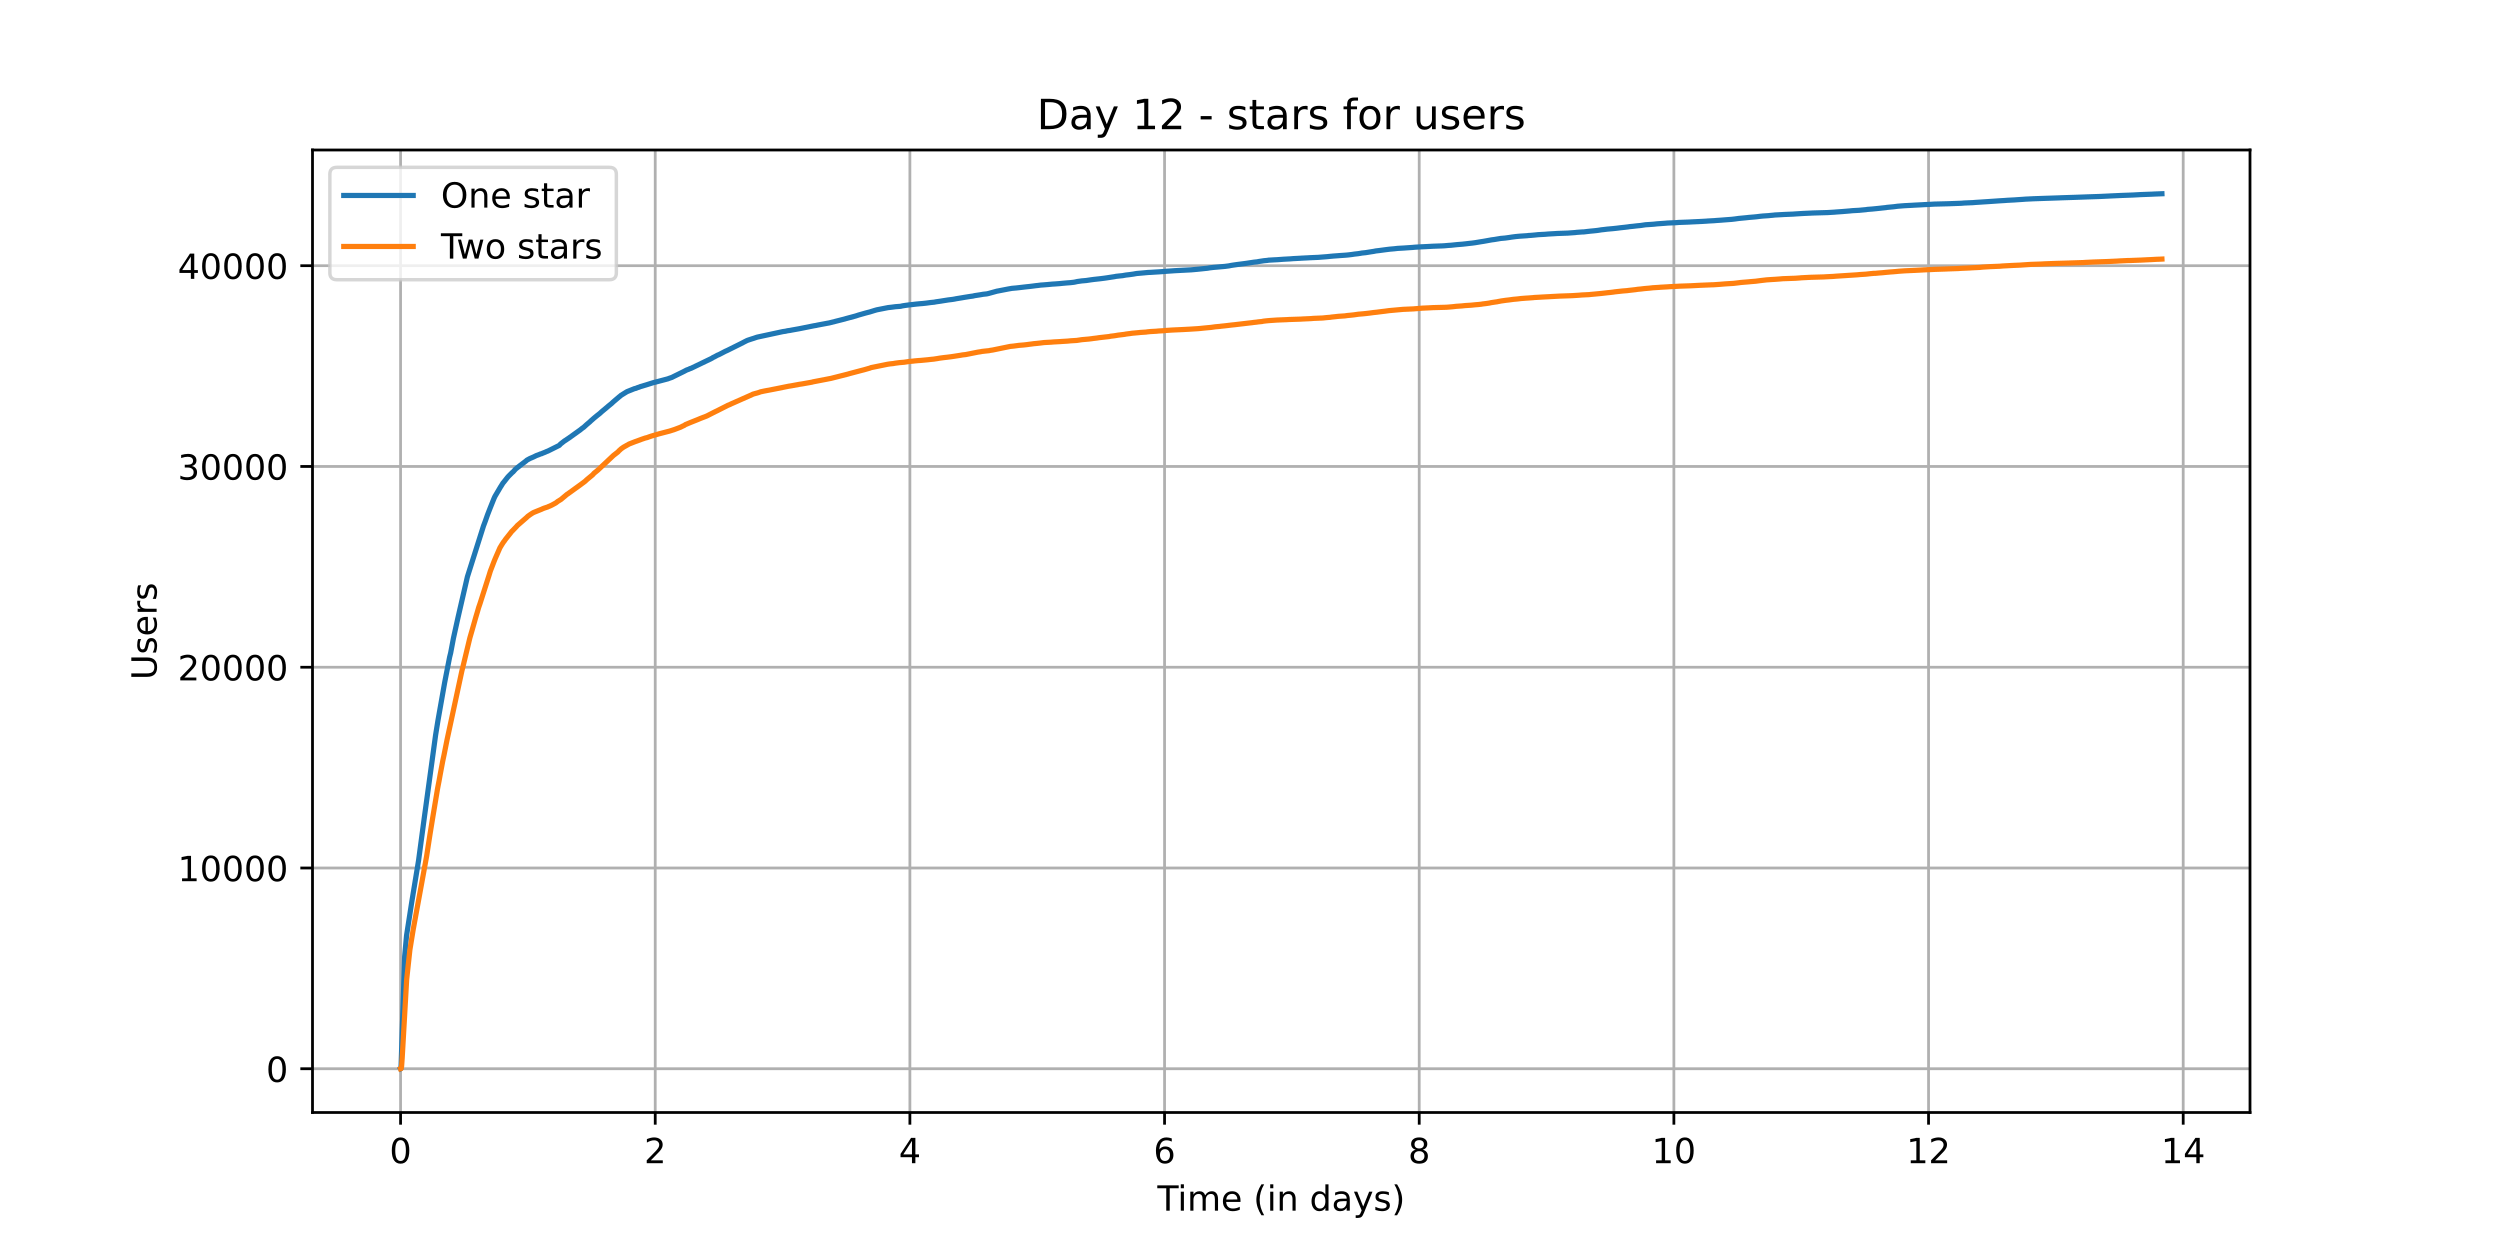 <?xml version="1.0" encoding="utf-8" standalone="no"?>
<!DOCTYPE svg PUBLIC "-//W3C//DTD SVG 1.1//EN"
  "http://www.w3.org/Graphics/SVG/1.1/DTD/svg11.dtd">
<!-- Created with matplotlib (https://matplotlib.org/) -->
<svg height="360pt" version="1.1" viewBox="0 0 720 360" width="720pt" xmlns="http://www.w3.org/2000/svg" xmlns:xlink="http://www.w3.org/1999/xlink">
 <defs>
  <style type="text/css">*{stroke-linecap:butt;stroke-linejoin:round;}</style>
 </defs>
 <g id="figure_1">
  <g id="patch_1">
   <path d="M 0 360 
L 720 360 
L 720 0 
L 0 0 
z
" style="fill:#ffffff;"/>
  </g>
  <g id="axes_1">
   <g id="patch_2">
    <path d="M 90 320.4 
L 648 320.4 
L 648 43.2 
L 90 43.2 
z
" style="fill:#ffffff;"/>
   </g>
   <g id="matplotlib.axis_1">
    <g id="xtick_1">
     <g id="line2d_1">
      <path clip-path="url(#p67989a9294)" d="M 115.364 320.4 
L 115.364 43.2 
" style="fill:none;stroke:#b0b0b0;stroke-linecap:square;stroke-width:0.8;"/>
     </g>
     <g id="line2d_2">
      <defs>
       <path d="M 0 0 
L 0 3.5 
" id="mf1a4b98f6b" style="stroke:#000000;stroke-width:0.8;"/>
      </defs>
      <g>
       <use style="stroke:#000000;stroke-width:0.8;" x="115.364" xlink:href="#mf1a4b98f6b" y="320.4"/>
      </g>
     </g>
     <g id="text_1">
      <!-- 0 -->
      <g transform="translate(112.182 334.998)scale(0.1 -0.1)">
       <defs>
        <path d="M 31.781 66.406 
Q 24.172 66.406 20.328 58.906 
Q 16.5 51.422 16.5 36.375 
Q 16.5 21.391 20.328 13.891 
Q 24.172 6.391 31.781 6.391 
Q 39.453 6.391 43.281 13.891 
Q 47.125 21.391 47.125 36.375 
Q 47.125 51.422 43.281 58.906 
Q 39.453 66.406 31.781 66.406 
z
M 31.781 74.219 
Q 44.047 74.219 50.516 64.516 
Q 56.984 54.828 56.984 36.375 
Q 56.984 17.969 50.516 8.266 
Q 44.047 -1.422 31.781 -1.422 
Q 19.531 -1.422 13.062 8.266 
Q 6.594 17.969 6.594 36.375 
Q 6.594 54.828 13.062 64.516 
Q 19.531 74.219 31.781 74.219 
z
" id="DejaVuSans-48"/>
       </defs>
       <use xlink:href="#DejaVuSans-48"/>
      </g>
     </g>
    </g>
    <g id="xtick_2">
     <g id="line2d_3">
      <path clip-path="url(#p67989a9294)" d="M 188.706 320.4 
L 188.706 43.2 
" style="fill:none;stroke:#b0b0b0;stroke-linecap:square;stroke-width:0.8;"/>
     </g>
     <g id="line2d_4">
      <g>
       <use style="stroke:#000000;stroke-width:0.8;" x="188.706" xlink:href="#mf1a4b98f6b" y="320.4"/>
      </g>
     </g>
     <g id="text_2">
      <!-- 2 -->
      <g transform="translate(185.525 334.998)scale(0.1 -0.1)">
       <defs>
        <path d="M 19.188 8.297 
L 53.609 8.297 
L 53.609 0 
L 7.328 0 
L 7.328 8.297 
Q 12.938 14.109 22.625 23.891 
Q 32.328 33.688 34.812 36.531 
Q 39.547 41.844 41.422 45.531 
Q 43.312 49.219 43.312 52.781 
Q 43.312 58.594 39.234 62.25 
Q 35.156 65.922 28.609 65.922 
Q 23.969 65.922 18.812 64.312 
Q 13.672 62.703 7.812 59.422 
L 7.812 69.391 
Q 13.766 71.781 18.938 73 
Q 24.125 74.219 28.422 74.219 
Q 39.75 74.219 46.484 68.547 
Q 53.219 62.891 53.219 53.422 
Q 53.219 48.922 51.531 44.891 
Q 49.859 40.875 45.406 35.406 
Q 44.188 33.984 37.641 27.219 
Q 31.109 20.453 19.188 8.297 
z
" id="DejaVuSans-50"/>
       </defs>
       <use xlink:href="#DejaVuSans-50"/>
      </g>
     </g>
    </g>
    <g id="xtick_3">
     <g id="line2d_5">
      <path clip-path="url(#p67989a9294)" d="M 262.049 320.4 
L 262.049 43.2 
" style="fill:none;stroke:#b0b0b0;stroke-linecap:square;stroke-width:0.8;"/>
     </g>
     <g id="line2d_6">
      <g>
       <use style="stroke:#000000;stroke-width:0.8;" x="262.049" xlink:href="#mf1a4b98f6b" y="320.4"/>
      </g>
     </g>
     <g id="text_3">
      <!-- 4 -->
      <g transform="translate(258.868 334.998)scale(0.1 -0.1)">
       <defs>
        <path d="M 37.797 64.312 
L 12.891 25.391 
L 37.797 25.391 
z
M 35.203 72.906 
L 47.609 72.906 
L 47.609 25.391 
L 58.016 25.391 
L 58.016 17.188 
L 47.609 17.188 
L 47.609 0 
L 37.797 0 
L 37.797 17.188 
L 4.891 17.188 
L 4.891 26.703 
z
" id="DejaVuSans-52"/>
       </defs>
       <use xlink:href="#DejaVuSans-52"/>
      </g>
     </g>
    </g>
    <g id="xtick_4">
     <g id="line2d_7">
      <path clip-path="url(#p67989a9294)" d="M 335.392 320.4 
L 335.392 43.2 
" style="fill:none;stroke:#b0b0b0;stroke-linecap:square;stroke-width:0.8;"/>
     </g>
     <g id="line2d_8">
      <g>
       <use style="stroke:#000000;stroke-width:0.8;" x="335.392" xlink:href="#mf1a4b98f6b" y="320.4"/>
      </g>
     </g>
     <g id="text_4">
      <!-- 6 -->
      <g transform="translate(332.211 334.998)scale(0.1 -0.1)">
       <defs>
        <path d="M 33.016 40.375 
Q 26.375 40.375 22.484 35.828 
Q 18.609 31.297 18.609 23.391 
Q 18.609 15.531 22.484 10.953 
Q 26.375 6.391 33.016 6.391 
Q 39.656 6.391 43.531 10.953 
Q 47.406 15.531 47.406 23.391 
Q 47.406 31.297 43.531 35.828 
Q 39.656 40.375 33.016 40.375 
z
M 52.594 71.297 
L 52.594 62.312 
Q 48.875 64.062 45.094 64.984 
Q 41.312 65.922 37.594 65.922 
Q 27.828 65.922 22.672 59.328 
Q 17.531 52.734 16.797 39.406 
Q 19.672 43.656 24.016 45.922 
Q 28.375 48.188 33.594 48.188 
Q 44.578 48.188 50.953 41.516 
Q 57.328 34.859 57.328 23.391 
Q 57.328 12.156 50.688 5.359 
Q 44.047 -1.422 33.016 -1.422 
Q 20.359 -1.422 13.672 8.266 
Q 6.984 17.969 6.984 36.375 
Q 6.984 53.656 15.188 63.938 
Q 23.391 74.219 37.203 74.219 
Q 40.922 74.219 44.703 73.484 
Q 48.484 72.75 52.594 71.297 
z
" id="DejaVuSans-54"/>
       </defs>
       <use xlink:href="#DejaVuSans-54"/>
      </g>
     </g>
    </g>
    <g id="xtick_5">
     <g id="line2d_9">
      <path clip-path="url(#p67989a9294)" d="M 408.735 320.4 
L 408.735 43.2 
" style="fill:none;stroke:#b0b0b0;stroke-linecap:square;stroke-width:0.8;"/>
     </g>
     <g id="line2d_10">
      <g>
       <use style="stroke:#000000;stroke-width:0.8;" x="408.735" xlink:href="#mf1a4b98f6b" y="320.4"/>
      </g>
     </g>
     <g id="text_5">
      <!-- 8 -->
      <g transform="translate(405.553 334.998)scale(0.1 -0.1)">
       <defs>
        <path d="M 31.781 34.625 
Q 24.75 34.625 20.719 30.859 
Q 16.703 27.094 16.703 20.516 
Q 16.703 13.922 20.719 10.156 
Q 24.75 6.391 31.781 6.391 
Q 38.812 6.391 42.859 10.172 
Q 46.922 13.969 46.922 20.516 
Q 46.922 27.094 42.891 30.859 
Q 38.875 34.625 31.781 34.625 
z
M 21.922 38.812 
Q 15.578 40.375 12.031 44.719 
Q 8.5 49.078 8.5 55.328 
Q 8.5 64.062 14.719 69.141 
Q 20.953 74.219 31.781 74.219 
Q 42.672 74.219 48.875 69.141 
Q 55.078 64.062 55.078 55.328 
Q 55.078 49.078 51.531 44.719 
Q 48 40.375 41.703 38.812 
Q 48.828 37.156 52.797 32.312 
Q 56.781 27.484 56.781 20.516 
Q 56.781 9.906 50.312 4.234 
Q 43.844 -1.422 31.781 -1.422 
Q 19.734 -1.422 13.25 4.234 
Q 6.781 9.906 6.781 20.516 
Q 6.781 27.484 10.781 32.312 
Q 14.797 37.156 21.922 38.812 
z
M 18.312 54.391 
Q 18.312 48.734 21.844 45.562 
Q 25.391 42.391 31.781 42.391 
Q 38.141 42.391 41.719 45.562 
Q 45.312 48.734 45.312 54.391 
Q 45.312 60.062 41.719 63.234 
Q 38.141 66.406 31.781 66.406 
Q 25.391 66.406 21.844 63.234 
Q 18.312 60.062 18.312 54.391 
z
" id="DejaVuSans-56"/>
       </defs>
       <use xlink:href="#DejaVuSans-56"/>
      </g>
     </g>
    </g>
    <g id="xtick_6">
     <g id="line2d_11">
      <path clip-path="url(#p67989a9294)" d="M 482.077 320.4 
L 482.077 43.2 
" style="fill:none;stroke:#b0b0b0;stroke-linecap:square;stroke-width:0.8;"/>
     </g>
     <g id="line2d_12">
      <g>
       <use style="stroke:#000000;stroke-width:0.8;" x="482.077" xlink:href="#mf1a4b98f6b" y="320.4"/>
      </g>
     </g>
     <g id="text_6">
      <!-- 10 -->
      <g transform="translate(475.715 334.998)scale(0.1 -0.1)">
       <defs>
        <path d="M 12.406 8.297 
L 28.516 8.297 
L 28.516 63.922 
L 10.984 60.406 
L 10.984 69.391 
L 28.422 72.906 
L 38.281 72.906 
L 38.281 8.297 
L 54.391 8.297 
L 54.391 0 
L 12.406 0 
z
" id="DejaVuSans-49"/>
       </defs>
       <use xlink:href="#DejaVuSans-49"/>
       <use x="63.623" xlink:href="#DejaVuSans-48"/>
      </g>
     </g>
    </g>
    <g id="xtick_7">
     <g id="line2d_13">
      <path clip-path="url(#p67989a9294)" d="M 555.42 320.4 
L 555.42 43.2 
" style="fill:none;stroke:#b0b0b0;stroke-linecap:square;stroke-width:0.8;"/>
     </g>
     <g id="line2d_14">
      <g>
       <use style="stroke:#000000;stroke-width:0.8;" x="555.42" xlink:href="#mf1a4b98f6b" y="320.4"/>
      </g>
     </g>
     <g id="text_7">
      <!-- 12 -->
      <g transform="translate(549.057 334.998)scale(0.1 -0.1)">
       <use xlink:href="#DejaVuSans-49"/>
       <use x="63.623" xlink:href="#DejaVuSans-50"/>
      </g>
     </g>
    </g>
    <g id="xtick_8">
     <g id="line2d_15">
      <path clip-path="url(#p67989a9294)" d="M 628.763 320.4 
L 628.763 43.2 
" style="fill:none;stroke:#b0b0b0;stroke-linecap:square;stroke-width:0.8;"/>
     </g>
     <g id="line2d_16">
      <g>
       <use style="stroke:#000000;stroke-width:0.8;" x="628.763" xlink:href="#mf1a4b98f6b" y="320.4"/>
      </g>
     </g>
     <g id="text_8">
      <!-- 14 -->
      <g transform="translate(622.4 334.998)scale(0.1 -0.1)">
       <use xlink:href="#DejaVuSans-49"/>
       <use x="63.623" xlink:href="#DejaVuSans-52"/>
      </g>
     </g>
    </g>
    <g id="text_9">
     <!-- Time (in days) -->
     <g transform="translate(333.327 348.677)scale(0.1 -0.1)">
      <defs>
       <path d="M -0.297 72.906 
L 61.375 72.906 
L 61.375 64.594 
L 35.5 64.594 
L 35.5 0 
L 25.594 0 
L 25.594 64.594 
L -0.297 64.594 
z
" id="DejaVuSans-84"/>
       <path d="M 9.422 54.688 
L 18.406 54.688 
L 18.406 0 
L 9.422 0 
z
M 9.422 75.984 
L 18.406 75.984 
L 18.406 64.594 
L 9.422 64.594 
z
" id="DejaVuSans-105"/>
       <path d="M 52 44.188 
Q 55.375 50.25 60.062 53.125 
Q 64.75 56 71.094 56 
Q 79.641 56 84.281 50.016 
Q 88.922 44.047 88.922 33.016 
L 88.922 0 
L 79.891 0 
L 79.891 32.719 
Q 79.891 40.578 77.094 44.375 
Q 74.312 48.188 68.609 48.188 
Q 61.625 48.188 57.562 43.547 
Q 53.516 38.922 53.516 30.906 
L 53.516 0 
L 44.484 0 
L 44.484 32.719 
Q 44.484 40.625 41.703 44.406 
Q 38.922 48.188 33.109 48.188 
Q 26.219 48.188 22.156 43.531 
Q 18.109 38.875 18.109 30.906 
L 18.109 0 
L 9.078 0 
L 9.078 54.688 
L 18.109 54.688 
L 18.109 46.188 
Q 21.188 51.219 25.484 53.609 
Q 29.781 56 35.688 56 
Q 41.656 56 45.828 52.969 
Q 50 49.953 52 44.188 
z
" id="DejaVuSans-109"/>
       <path d="M 56.203 29.594 
L 56.203 25.203 
L 14.891 25.203 
Q 15.484 15.922 20.484 11.062 
Q 25.484 6.203 34.422 6.203 
Q 39.594 6.203 44.453 7.469 
Q 49.312 8.734 54.109 11.281 
L 54.109 2.781 
Q 49.266 0.734 44.188 -0.344 
Q 39.109 -1.422 33.891 -1.422 
Q 20.797 -1.422 13.156 6.188 
Q 5.516 13.812 5.516 26.812 
Q 5.516 40.234 12.766 48.109 
Q 20.016 56 32.328 56 
Q 43.359 56 49.781 48.891 
Q 56.203 41.797 56.203 29.594 
z
M 47.219 32.234 
Q 47.125 39.594 43.094 43.984 
Q 39.062 48.391 32.422 48.391 
Q 24.906 48.391 20.391 44.141 
Q 15.875 39.891 15.188 32.172 
z
" id="DejaVuSans-101"/>
       <path id="DejaVuSans-32"/>
       <path d="M 31 75.875 
Q 24.469 64.656 21.281 53.656 
Q 18.109 42.672 18.109 31.391 
Q 18.109 20.125 21.312 9.062 
Q 24.516 -2 31 -13.188 
L 23.188 -13.188 
Q 15.875 -1.703 12.234 9.375 
Q 8.594 20.453 8.594 31.391 
Q 8.594 42.281 12.203 53.312 
Q 15.828 64.359 23.188 75.875 
z
" id="DejaVuSans-40"/>
       <path d="M 54.891 33.016 
L 54.891 0 
L 45.906 0 
L 45.906 32.719 
Q 45.906 40.484 42.875 44.328 
Q 39.844 48.188 33.797 48.188 
Q 26.516 48.188 22.312 43.547 
Q 18.109 38.922 18.109 30.906 
L 18.109 0 
L 9.078 0 
L 9.078 54.688 
L 18.109 54.688 
L 18.109 46.188 
Q 21.344 51.125 25.703 53.562 
Q 30.078 56 35.797 56 
Q 45.219 56 50.047 50.172 
Q 54.891 44.344 54.891 33.016 
z
" id="DejaVuSans-110"/>
       <path d="M 45.406 46.391 
L 45.406 75.984 
L 54.391 75.984 
L 54.391 0 
L 45.406 0 
L 45.406 8.203 
Q 42.578 3.328 38.25 0.953 
Q 33.938 -1.422 27.875 -1.422 
Q 17.969 -1.422 11.734 6.484 
Q 5.516 14.406 5.516 27.297 
Q 5.516 40.188 11.734 48.094 
Q 17.969 56 27.875 56 
Q 33.938 56 38.25 53.625 
Q 42.578 51.266 45.406 46.391 
z
M 14.797 27.297 
Q 14.797 17.391 18.875 11.75 
Q 22.953 6.109 30.078 6.109 
Q 37.203 6.109 41.297 11.75 
Q 45.406 17.391 45.406 27.297 
Q 45.406 37.203 41.297 42.844 
Q 37.203 48.484 30.078 48.484 
Q 22.953 48.484 18.875 42.844 
Q 14.797 37.203 14.797 27.297 
z
" id="DejaVuSans-100"/>
       <path d="M 34.281 27.484 
Q 23.391 27.484 19.188 25 
Q 14.984 22.516 14.984 16.5 
Q 14.984 11.719 18.141 8.906 
Q 21.297 6.109 26.703 6.109 
Q 34.188 6.109 38.703 11.406 
Q 43.219 16.703 43.219 25.484 
L 43.219 27.484 
z
M 52.203 31.203 
L 52.203 0 
L 43.219 0 
L 43.219 8.297 
Q 40.141 3.328 35.547 0.953 
Q 30.953 -1.422 24.312 -1.422 
Q 15.922 -1.422 10.953 3.297 
Q 6 8.016 6 15.922 
Q 6 25.141 12.172 29.828 
Q 18.359 34.516 30.609 34.516 
L 43.219 34.516 
L 43.219 35.406 
Q 43.219 41.609 39.141 45 
Q 35.062 48.391 27.688 48.391 
Q 23 48.391 18.547 47.266 
Q 14.109 46.141 10.016 43.891 
L 10.016 52.203 
Q 14.938 54.109 19.578 55.047 
Q 24.219 56 28.609 56 
Q 40.484 56 46.344 49.844 
Q 52.203 43.703 52.203 31.203 
z
" id="DejaVuSans-97"/>
       <path d="M 32.172 -5.078 
Q 28.375 -14.844 24.75 -17.812 
Q 21.141 -20.797 15.094 -20.797 
L 7.906 -20.797 
L 7.906 -13.281 
L 13.188 -13.281 
Q 16.891 -13.281 18.938 -11.516 
Q 21 -9.766 23.484 -3.219 
L 25.094 0.875 
L 2.984 54.688 
L 12.5 54.688 
L 29.594 11.922 
L 46.688 54.688 
L 56.203 54.688 
z
" id="DejaVuSans-121"/>
       <path d="M 44.281 53.078 
L 44.281 44.578 
Q 40.484 46.531 36.375 47.5 
Q 32.281 48.484 27.875 48.484 
Q 21.188 48.484 17.844 46.438 
Q 14.5 44.391 14.5 40.281 
Q 14.5 37.156 16.891 35.375 
Q 19.281 33.594 26.516 31.984 
L 29.594 31.297 
Q 39.156 29.25 43.188 25.516 
Q 47.219 21.781 47.219 15.094 
Q 47.219 7.469 41.188 3.016 
Q 35.156 -1.422 24.609 -1.422 
Q 20.219 -1.422 15.453 -0.562 
Q 10.688 0.297 5.422 2 
L 5.422 11.281 
Q 10.406 8.688 15.234 7.391 
Q 20.062 6.109 24.812 6.109 
Q 31.156 6.109 34.562 8.281 
Q 37.984 10.453 37.984 14.406 
Q 37.984 18.062 35.516 20.016 
Q 33.062 21.969 24.703 23.781 
L 21.578 24.516 
Q 13.234 26.266 9.516 29.906 
Q 5.812 33.547 5.812 39.891 
Q 5.812 47.609 11.281 51.797 
Q 16.75 56 26.812 56 
Q 31.781 56 36.172 55.266 
Q 40.578 54.547 44.281 53.078 
z
" id="DejaVuSans-115"/>
       <path d="M 8.016 75.875 
L 15.828 75.875 
Q 23.141 64.359 26.781 53.312 
Q 30.422 42.281 30.422 31.391 
Q 30.422 20.453 26.781 9.375 
Q 23.141 -1.703 15.828 -13.188 
L 8.016 -13.188 
Q 14.5 -2 17.703 9.062 
Q 20.906 20.125 20.906 31.391 
Q 20.906 42.672 17.703 53.656 
Q 14.5 64.656 8.016 75.875 
z
" id="DejaVuSans-41"/>
      </defs>
      <use xlink:href="#DejaVuSans-84"/>
      <use x="57.959" xlink:href="#DejaVuSans-105"/>
      <use x="85.742" xlink:href="#DejaVuSans-109"/>
      <use x="183.154" xlink:href="#DejaVuSans-101"/>
      <use x="244.678" xlink:href="#DejaVuSans-32"/>
      <use x="276.465" xlink:href="#DejaVuSans-40"/>
      <use x="315.479" xlink:href="#DejaVuSans-105"/>
      <use x="343.262" xlink:href="#DejaVuSans-110"/>
      <use x="406.641" xlink:href="#DejaVuSans-32"/>
      <use x="438.428" xlink:href="#DejaVuSans-100"/>
      <use x="501.904" xlink:href="#DejaVuSans-97"/>
      <use x="563.184" xlink:href="#DejaVuSans-121"/>
      <use x="622.363" xlink:href="#DejaVuSans-115"/>
      <use x="674.463" xlink:href="#DejaVuSans-41"/>
     </g>
    </g>
   </g>
   <g id="matplotlib.axis_2">
    <g id="ytick_1">
     <g id="line2d_17">
      <path clip-path="url(#p67989a9294)" d="M 90 307.8 
L 648 307.8 
" style="fill:none;stroke:#b0b0b0;stroke-linecap:square;stroke-width:0.8;"/>
     </g>
     <g id="line2d_18">
      <defs>
       <path d="M 0 0 
L -3.5 0 
" id="m59d79d7911" style="stroke:#000000;stroke-width:0.8;"/>
      </defs>
      <g>
       <use style="stroke:#000000;stroke-width:0.8;" x="90" xlink:href="#m59d79d7911" y="307.8"/>
      </g>
     </g>
     <g id="text_10">
      <!-- 0 -->
      <g transform="translate(76.638 311.599)scale(0.1 -0.1)">
       <use xlink:href="#DejaVuSans-48"/>
      </g>
     </g>
    </g>
    <g id="ytick_2">
     <g id="line2d_19">
      <path clip-path="url(#p67989a9294)" d="M 90 249.981 
L 648 249.981 
" style="fill:none;stroke:#b0b0b0;stroke-linecap:square;stroke-width:0.8;"/>
     </g>
     <g id="line2d_20">
      <g>
       <use style="stroke:#000000;stroke-width:0.8;" x="90" xlink:href="#m59d79d7911" y="249.981"/>
      </g>
     </g>
     <g id="text_11">
      <!-- 10000 -->
      <g transform="translate(51.188 253.78)scale(0.1 -0.1)">
       <use xlink:href="#DejaVuSans-49"/>
       <use x="63.623" xlink:href="#DejaVuSans-48"/>
       <use x="127.246" xlink:href="#DejaVuSans-48"/>
       <use x="190.869" xlink:href="#DejaVuSans-48"/>
       <use x="254.492" xlink:href="#DejaVuSans-48"/>
      </g>
     </g>
    </g>
    <g id="ytick_3">
     <g id="line2d_21">
      <path clip-path="url(#p67989a9294)" d="M 90 192.161 
L 648 192.161 
" style="fill:none;stroke:#b0b0b0;stroke-linecap:square;stroke-width:0.8;"/>
     </g>
     <g id="line2d_22">
      <g>
       <use style="stroke:#000000;stroke-width:0.8;" x="90" xlink:href="#m59d79d7911" y="192.161"/>
      </g>
     </g>
     <g id="text_12">
      <!-- 20000 -->
      <g transform="translate(51.188 195.96)scale(0.1 -0.1)">
       <use xlink:href="#DejaVuSans-50"/>
       <use x="63.623" xlink:href="#DejaVuSans-48"/>
       <use x="127.246" xlink:href="#DejaVuSans-48"/>
       <use x="190.869" xlink:href="#DejaVuSans-48"/>
       <use x="254.492" xlink:href="#DejaVuSans-48"/>
      </g>
     </g>
    </g>
    <g id="ytick_4">
     <g id="line2d_23">
      <path clip-path="url(#p67989a9294)" d="M 90 134.342 
L 648 134.342 
" style="fill:none;stroke:#b0b0b0;stroke-linecap:square;stroke-width:0.8;"/>
     </g>
     <g id="line2d_24">
      <g>
       <use style="stroke:#000000;stroke-width:0.8;" x="90" xlink:href="#m59d79d7911" y="134.342"/>
      </g>
     </g>
     <g id="text_13">
      <!-- 30000 -->
      <g transform="translate(51.188 138.141)scale(0.1 -0.1)">
       <defs>
        <path d="M 40.578 39.312 
Q 47.656 37.797 51.625 33 
Q 55.609 28.219 55.609 21.188 
Q 55.609 10.406 48.188 4.484 
Q 40.766 -1.422 27.094 -1.422 
Q 22.516 -1.422 17.656 -0.516 
Q 12.797 0.391 7.625 2.203 
L 7.625 11.719 
Q 11.719 9.328 16.594 8.109 
Q 21.484 6.891 26.812 6.891 
Q 36.078 6.891 40.938 10.547 
Q 45.797 14.203 45.797 21.188 
Q 45.797 27.641 41.281 31.266 
Q 36.766 34.906 28.719 34.906 
L 20.219 34.906 
L 20.219 43.016 
L 29.109 43.016 
Q 36.375 43.016 40.234 45.922 
Q 44.094 48.828 44.094 54.297 
Q 44.094 59.906 40.109 62.906 
Q 36.141 65.922 28.719 65.922 
Q 24.656 65.922 20.016 65.031 
Q 15.375 64.156 9.812 62.312 
L 9.812 71.094 
Q 15.438 72.656 20.344 73.438 
Q 25.25 74.219 29.594 74.219 
Q 40.828 74.219 47.359 69.109 
Q 53.906 64.016 53.906 55.328 
Q 53.906 49.266 50.438 45.094 
Q 46.969 40.922 40.578 39.312 
z
" id="DejaVuSans-51"/>
       </defs>
       <use xlink:href="#DejaVuSans-51"/>
       <use x="63.623" xlink:href="#DejaVuSans-48"/>
       <use x="127.246" xlink:href="#DejaVuSans-48"/>
       <use x="190.869" xlink:href="#DejaVuSans-48"/>
       <use x="254.492" xlink:href="#DejaVuSans-48"/>
      </g>
     </g>
    </g>
    <g id="ytick_5">
     <g id="line2d_25">
      <path clip-path="url(#p67989a9294)" d="M 90 76.522 
L 648 76.522 
" style="fill:none;stroke:#b0b0b0;stroke-linecap:square;stroke-width:0.8;"/>
     </g>
     <g id="line2d_26">
      <g>
       <use style="stroke:#000000;stroke-width:0.8;" x="90" xlink:href="#m59d79d7911" y="76.522"/>
      </g>
     </g>
     <g id="text_14">
      <!-- 40000 -->
      <g transform="translate(51.188 80.322)scale(0.1 -0.1)">
       <use xlink:href="#DejaVuSans-52"/>
       <use x="63.623" xlink:href="#DejaVuSans-48"/>
       <use x="127.246" xlink:href="#DejaVuSans-48"/>
       <use x="190.869" xlink:href="#DejaVuSans-48"/>
       <use x="254.492" xlink:href="#DejaVuSans-48"/>
      </g>
     </g>
    </g>
    <g id="text_15">
     <!-- Users -->
     <g transform="translate(45.108 195.801)rotate(-90)scale(0.1 -0.1)">
      <defs>
       <path d="M 8.688 72.906 
L 18.609 72.906 
L 18.609 28.609 
Q 18.609 16.891 22.844 11.734 
Q 27.094 6.594 36.625 6.594 
Q 46.094 6.594 50.344 11.734 
Q 54.594 16.891 54.594 28.609 
L 54.594 72.906 
L 64.5 72.906 
L 64.5 27.391 
Q 64.5 13.141 57.438 5.859 
Q 50.391 -1.422 36.625 -1.422 
Q 22.797 -1.422 15.734 5.859 
Q 8.688 13.141 8.688 27.391 
z
" id="DejaVuSans-85"/>
       <path d="M 41.109 46.297 
Q 39.594 47.172 37.812 47.578 
Q 36.031 48 33.891 48 
Q 26.266 48 22.188 43.047 
Q 18.109 38.094 18.109 28.812 
L 18.109 0 
L 9.078 0 
L 9.078 54.688 
L 18.109 54.688 
L 18.109 46.188 
Q 20.953 51.172 25.484 53.578 
Q 30.031 56 36.531 56 
Q 37.453 56 38.578 55.875 
Q 39.703 55.766 41.062 55.516 
z
" id="DejaVuSans-114"/>
      </defs>
      <use xlink:href="#DejaVuSans-85"/>
      <use x="73.193" xlink:href="#DejaVuSans-115"/>
      <use x="125.293" xlink:href="#DejaVuSans-101"/>
      <use x="186.816" xlink:href="#DejaVuSans-114"/>
      <use x="227.93" xlink:href="#DejaVuSans-115"/>
     </g>
    </g>
   </g>
   <g id="line2d_27">
    <path clip-path="url(#p67989a9294)" d="M 115.364 307.8 
L 115.452 307.748 
L 115.527 306.522 
L 116.537 275.485 
L 117.092 269.396 
L 118.606 259.66 
L 120.549 247.812 
L 122.291 234.809 
L 122.519 233.161 
L 125.448 211.727 
L 126.129 207.512 
L 128.073 196.515 
L 129.486 189.264 
L 129.789 188.05 
L 130.597 183.777 
L 131.833 178.175 
L 132.212 176.515 
L 134.61 166.114 
L 139.253 151.451 
L 139.531 150.716 
L 139.783 150.034 
L 140.414 148.247 
L 141.222 146.172 
L 142.307 143.472 
L 142.559 142.94 
L 144.199 140.164 
L 144.3 140.025 
L 144.856 139.118 
L 145.032 138.927 
L 146.193 137.453 
L 146.496 137.117 
L 147.556 136.059 
L 147.758 135.915 
L 148.49 135.082 
L 149.701 134.128 
L 149.852 134.006 
L 150.004 133.897 
L 151.468 132.781 
L 151.745 132.526 
L 152.631 132.041 
L 153.186 131.809 
L 153.716 131.578 
L 154.12 131.376 
L 154.448 131.214 
L 155.205 130.936 
L 155.659 130.74 
L 156.013 130.653 
L 156.265 130.526 
L 156.947 130.26 
L 157.476 130.017 
L 157.779 129.913 
L 161.085 128.265 
L 161.413 127.895 
L 162.55 126.999 
L 162.852 126.82 
L 163.483 126.386 
L 163.76 126.212 
L 167.142 123.784 
L 167.622 123.391 
L 168.128 123.038 
L 168.658 122.547 
L 168.961 122.269 
L 169.869 121.506 
L 170.172 121.205 
L 170.45 120.968 
L 171.055 120.431 
L 172.039 119.621 
L 172.468 119.291 
L 172.796 119.025 
L 173.225 118.621 
L 175.017 117.129 
L 175.169 116.984 
L 176.103 116.233 
L 176.305 116.042 
L 176.406 115.95 
L 176.582 115.776 
L 178.45 114.192 
L 178.601 114.088 
L 178.854 113.856 
L 180.57 112.798 
L 182.715 111.937 
L 183.144 111.839 
L 183.649 111.625 
L 184.002 111.526 
L 184.456 111.336 
L 184.86 111.226 
L 185.643 110.983 
L 186.021 110.873 
L 187.359 110.451 
L 188.141 110.208 
L 188.57 110.104 
L 189.15 109.948 
L 189.579 109.838 
L 192.381 109.098 
L 192.608 109 
L 193.542 108.676 
L 193.895 108.491 
L 196.949 106.987 
L 197.732 106.571 
L 198.463 106.305 
L 198.691 106.166 
L 198.994 106.091 
L 205.003 103.195 
L 205.332 102.975 
L 205.786 102.761 
L 206.619 102.304 
L 206.896 102.194 
L 207.225 102.044 
L 208.916 101.165 
L 209.143 101.067 
L 209.648 100.836 
L 209.85 100.731 
L 213.283 99.026 
L 213.99 98.667 
L 214.343 98.476 
L 215.05 98.118 
L 215.302 98.008 
L 215.681 97.881 
L 216.716 97.54 
L 216.943 97.476 
L 217.903 97.147 
L 218.13 97.083 
L 225.476 95.499 
L 226.233 95.395 
L 226.788 95.262 
L 227.545 95.158 
L 228.025 95.059 
L 230.098 94.689 
L 230.655 94.579 
L 234.417 93.822 
L 235.098 93.712 
L 235.4 93.637 
L 238.202 93.111 
L 238.808 93.001 
L 243.249 91.879 
L 243.603 91.769 
L 246.405 91.012 
L 247.288 90.723 
L 249.308 90.15 
L 249.939 89.983 
L 250.343 89.885 
L 250.571 89.821 
L 251.883 89.41 
L 252.54 89.225 
L 255.771 88.589 
L 256.756 88.48 
L 257.892 88.329 
L 259.356 88.219 
L 259.886 88.092 
L 260.567 87.982 
L 261.779 87.815 
L 262.788 87.705 
L 263.848 87.578 
L 265.009 87.468 
L 265.741 87.41 
L 266.75 87.3 
L 267.987 87.132 
L 269.072 87.022 
L 269.551 86.924 
L 270.864 86.739 
L 271.52 86.629 
L 273.135 86.375 
L 274.044 86.265 
L 274.397 86.219 
L 275.003 86.115 
L 275.281 86.051 
L 277.074 85.756 
L 277.704 85.646 
L 279.395 85.375 
L 280.178 85.271 
L 280.708 85.143 
L 282.122 84.929 
L 282.753 84.82 
L 283.182 84.744 
L 284.167 84.64 
L 284.673 84.53 
L 287.122 83.854 
L 287.374 83.813 
L 290.404 83.224 
L 291.035 83.114 
L 291.439 83.044 
L 292.676 82.935 
L 293.66 82.825 
L 294.594 82.715 
L 295.604 82.599 
L 296.639 82.489 
L 297.699 82.356 
L 298.481 82.252 
L 298.784 82.229 
L 299.566 82.125 
L 299.743 82.102 
L 300.425 82.056 
L 301.712 81.952 
L 302.015 81.923 
L 303.202 81.813 
L 303.834 81.778 
L 305.273 81.668 
L 306.182 81.576 
L 307.443 81.466 
L 308.125 81.42 
L 309.109 81.31 
L 309.488 81.252 
L 309.993 81.142 
L 310.27 81.079 
L 311.558 80.899 
L 312.819 80.79 
L 314.208 80.581 
L 315.04 80.472 
L 316 80.367 
L 316.984 80.258 
L 318.069 80.119 
L 318.826 80.009 
L 320.29 79.783 
L 320.972 79.679 
L 321.452 79.581 
L 322.462 79.471 
L 323.32 79.385 
L 323.876 79.28 
L 324.28 79.211 
L 325.24 79.101 
L 326.477 78.928 
L 327.058 78.818 
L 327.437 78.76 
L 328.724 78.65 
L 329.531 78.575 
L 330.692 78.465 
L 331.248 78.448 
L 332.964 78.338 
L 333.594 78.303 
L 335.159 78.193 
L 335.941 78.124 
L 337.581 78.014 
L 338.288 77.962 
L 340.332 77.852 
L 340.938 77.823 
L 343.007 77.714 
L 343.764 77.65 
L 344.976 77.54 
L 345.86 77.448 
L 346.894 77.338 
L 347.753 77.251 
L 348.383 77.141 
L 349.393 77.02 
L 350.68 76.91 
L 351.487 76.835 
L 352.749 76.725 
L 353.91 76.575 
L 354.415 76.47 
L 354.844 76.395 
L 356.182 76.199 
L 357.041 76.089 
L 358.152 75.944 
L 358.985 75.834 
L 360.45 75.609 
L 361.182 75.499 
L 362.015 75.418 
L 362.571 75.308 
L 364.01 75.089 
L 365.045 74.99 
L 365.323 74.932 
L 367.216 74.823 
L 367.822 74.794 
L 369.337 74.684 
L 369.639 74.661 
L 371.633 74.551 
L 372.39 74.487 
L 374.485 74.377 
L 374.788 74.354 
L 376.833 74.25 
L 377.135 74.227 
L 379.709 74.117 
L 380.467 74.054 
L 381.829 73.95 
L 382.133 73.926 
L 383.218 73.817 
L 384.025 73.741 
L 385.463 73.637 
L 385.792 73.608 
L 387.432 73.499 
L 388.214 73.429 
L 389.073 73.325 
L 389.401 73.285 
L 390.108 73.175 
L 391.042 73.071 
L 391.774 72.961 
L 392.228 72.874 
L 393.313 72.764 
L 395.004 72.492 
L 395.711 72.383 
L 396.215 72.273 
L 397.175 72.163 
L 398.411 71.995 
L 399.244 71.885 
L 400.279 71.758 
L 401.541 71.648 
L 402.5 71.538 
L 404.418 71.429 
L 405.124 71.377 
L 406.74 71.267 
L 407.547 71.192 
L 409.415 71.082 
L 409.995 71.059 
L 412.115 70.949 
L 412.418 70.926 
L 415.371 70.816 
L 416.001 70.781 
L 417.238 70.671 
L 417.869 70.636 
L 418.879 70.527 
L 419.737 70.44 
L 421.125 70.33 
L 422.084 70.226 
L 423.018 70.116 
L 423.926 70.018 
L 424.759 69.908 
L 426.601 69.601 
L 427.308 69.492 
L 429.579 69.081 
L 430.413 68.971 
L 432.205 68.671 
L 433.467 68.561 
L 434.653 68.399 
L 435.334 68.289 
L 436.47 68.139 
L 437.606 68.029 
L 438.287 67.983 
L 439.852 67.878 
L 440.23 67.826 
L 440.861 67.792 
L 442.073 67.682 
L 442.981 67.584 
L 445.025 67.474 
L 445.858 67.399 
L 447.776 67.289 
L 448.458 67.242 
L 451.511 67.133 
L 452.218 67.081 
L 453.709 66.971 
L 454.087 66.919 
L 455.577 66.809 
L 456.132 66.791 
L 457.041 66.682 
L 457.974 66.578 
L 459.11 66.468 
L 460.018 66.369 
L 460.725 66.265 
L 461.128 66.196 
L 462.113 66.086 
L 462.945 65.982 
L 463.248 65.959 
L 464.485 65.849 
L 465.419 65.751 
L 466.277 65.647 
L 466.63 65.6 
L 467.64 65.491 
L 467.968 65.456 
L 468.877 65.346 
L 469.281 65.277 
L 470.392 65.167 
L 471.377 65.051 
L 472.513 64.941 
L 473.902 64.733 
L 475.568 64.623 
L 476.274 64.571 
L 477.259 64.461 
L 477.941 64.415 
L 479.455 64.305 
L 480.238 64.236 
L 482.711 64.126 
L 483.468 64.062 
L 486.446 63.953 
L 487.102 63.912 
L 489.449 63.802 
L 490.055 63.773 
L 491.619 63.681 
L 491.796 63.658 
L 493.79 63.548 
L 494.117 63.513 
L 495.733 63.403 
L 496.489 63.34 
L 497.953 63.23 
L 498.66 63.178 
L 499.645 63.068 
L 499.998 63.016 
L 500.806 62.906 
L 501.664 62.825 
L 502.8 62.715 
L 503.759 62.611 
L 505.097 62.501 
L 505.93 62.42 
L 506.788 62.31 
L 507.672 62.218 
L 509.338 62.108 
L 509.667 62.068 
L 510.828 61.964 
L 511.08 61.923 
L 513.125 61.813 
L 513.781 61.773 
L 516.407 61.663 
L 517.113 61.611 
L 518.879 61.501 
L 519.51 61.466 
L 521.782 61.362 
L 522.059 61.345 
L 525.819 61.235 
L 526.374 61.218 
L 528.217 61.108 
L 528.975 61.044 
L 530.535 60.934 
L 531.292 60.871 
L 532.629 60.761 
L 533.487 60.674 
L 535.456 60.564 
L 536.288 60.483 
L 537.399 60.379 
L 537.802 60.31 
L 539.216 60.2 
L 540.074 60.113 
L 541.159 60.003 
L 542.144 59.894 
L 543.179 59.784 
L 543.381 59.737 
L 544.214 59.657 
L 545.376 59.547 
L 546.537 59.396 
L 547.875 59.287 
L 548.582 59.234 
L 550.703 59.125 
L 551.359 59.084 
L 553.505 58.974 
L 554.161 58.934 
L 556.382 58.824 
L 557.038 58.783 
L 561.278 58.674 
L 561.858 58.65 
L 564.862 58.541 
L 565.644 58.471 
L 568.168 58.361 
L 568.925 58.298 
L 570.565 58.194 
L 570.868 58.171 
L 572.584 58.061 
L 573.265 58.014 
L 574.855 57.905 
L 575.562 57.853 
L 577.379 57.743 
L 578.112 57.685 
L 580.207 57.575 
L 580.914 57.523 
L 582.58 57.413 
L 583.312 57.355 
L 585.609 57.245 
L 586.19 57.222 
L 589.32 57.112 
L 589.875 57.095 
L 593.131 56.985 
L 593.408 56.968 
L 596.84 56.858 
L 597.396 56.841 
L 600.45 56.731 
L 601.03 56.708 
L 604.362 56.598 
L 604.942 56.575 
L 607.264 56.465 
L 607.895 56.43 
L 610.343 56.32 
L 610.949 56.291 
L 613.901 56.182 
L 614.482 56.158 
L 616.426 56.049 
L 617.007 56.025 
L 619.885 55.916 
L 620.516 55.881 
L 622.636 55.8 
L 622.636 55.8 
" style="fill:none;stroke:#1f77b4;stroke-linecap:square;stroke-width:1.5;"/>
   </g>
   <g id="line2d_28">
    <path clip-path="url(#p67989a9294)" d="M 115.364 307.8 
L 115.527 307.748 
L 115.654 307.164 
L 115.831 304.695 
L 117.117 282.122 
L 118.051 273.525 
L 118.985 267.801 
L 122.849 246.685 
L 123.858 240.163 
L 124.565 235.826 
L 126.028 227.055 
L 126.458 224.835 
L 126.76 223.147 
L 127.518 219.134 
L 127.896 217.353 
L 128.754 213.034 
L 133.045 193.115 
L 133.247 192.34 
L 135.316 183.737 
L 135.518 183.037 
L 135.922 181.644 
L 137.007 177.828 
L 137.487 176.226 
L 137.84 175.006 
L 138.244 173.827 
L 140.843 165.703 
L 141.222 164.472 
L 141.802 162.968 
L 142.206 161.904 
L 142.559 161.02 
L 143.972 157.782 
L 144.553 156.816 
L 145.007 156.111 
L 145.159 155.943 
L 145.562 155.353 
L 147.026 153.509 
L 147.379 153.052 
L 147.682 152.763 
L 148.717 151.682 
L 148.994 151.352 
L 151.594 149.097 
L 152.023 148.687 
L 152.757 148.166 
L 153.338 147.785 
L 153.716 147.582 
L 153.969 147.478 
L 156.038 146.64 
L 156.24 146.536 
L 156.669 146.363 
L 157.729 146.01 
L 158.031 145.859 
L 158.309 145.761 
L 158.94 145.461 
L 160.076 144.842 
L 160.303 144.663 
L 160.479 144.53 
L 160.707 144.356 
L 161.54 143.853 
L 163.281 142.39 
L 163.559 142.217 
L 167.42 139.424 
L 167.723 139.193 
L 168.128 138.904 
L 168.33 138.736 
L 168.507 138.615 
L 168.809 138.32 
L 169.062 138.089 
L 170.601 136.817 
L 170.778 136.643 
L 171.08 136.29 
L 172.14 135.435 
L 176.38 131.445 
L 176.683 131.162 
L 177.97 130.162 
L 178.298 129.791 
L 178.45 129.67 
L 178.879 129.271 
L 179.561 128.791 
L 179.838 128.635 
L 180.116 128.479 
L 181.176 127.878 
L 182.993 127.166 
L 183.321 127.057 
L 184.81 126.502 
L 185.794 126.166 
L 185.996 126.114 
L 186.425 126.01 
L 186.854 125.842 
L 187.788 125.53 
L 189.478 125.039 
L 189.705 124.969 
L 192.81 124.16 
L 193.163 124.05 
L 194.299 123.68 
L 195.763 123.125 
L 196.04 123.015 
L 196.722 122.668 
L 196.974 122.57 
L 197.479 122.24 
L 197.757 122.142 
L 198.287 121.911 
L 198.893 121.662 
L 200.76 120.916 
L 201.318 120.685 
L 201.622 120.552 
L 203.287 119.91 
L 203.565 119.8 
L 206.013 118.551 
L 206.569 118.291 
L 206.947 118.095 
L 209.269 116.921 
L 209.623 116.736 
L 210.254 116.487 
L 210.481 116.36 
L 216.615 113.643 
L 216.792 113.533 
L 218.61 113.012 
L 219.039 112.845 
L 219.569 112.735 
L 220.074 112.625 
L 222.775 112.11 
L 223.33 112 
L 227.142 111.231 
L 227.848 111.122 
L 230.224 110.682 
L 230.983 110.572 
L 233.256 110.168 
L 233.836 110.063 
L 234.164 109.965 
L 234.745 109.855 
L 237.622 109.3 
L 238.202 109.19 
L 238.682 109.092 
L 239.287 108.982 
L 244.234 107.728 
L 244.587 107.618 
L 247.793 106.768 
L 248.374 106.617 
L 248.803 106.508 
L 250.546 106.01 
L 250.848 105.877 
L 255.594 104.912 
L 256.301 104.802 
L 257.21 104.709 
L 257.816 104.6 
L 259.028 104.438 
L 260.365 104.328 
L 261.88 104.097 
L 263.066 103.992 
L 263.268 103.958 
L 264.454 103.848 
L 265.11 103.807 
L 266.271 103.698 
L 267.129 103.617 
L 268.088 103.507 
L 268.921 103.426 
L 269.627 103.316 
L 269.981 103.264 
L 270.586 103.154 
L 271.798 102.992 
L 272.782 102.882 
L 273.867 102.744 
L 274.625 102.634 
L 276.216 102.385 
L 276.897 102.275 
L 277.149 102.223 
L 278.134 102.113 
L 281.667 101.408 
L 282.375 101.304 
L 282.854 101.206 
L 283.789 101.101 
L 284.849 100.992 
L 285.152 100.916 
L 285.885 100.807 
L 290.934 99.772 
L 291.943 99.668 
L 292.322 99.616 
L 293.509 99.459 
L 294.872 99.35 
L 295.856 99.234 
L 296.639 99.124 
L 296.967 99.089 
L 297.749 98.98 
L 298.532 98.91 
L 299.541 98.8 
L 300.677 98.656 
L 302.697 98.546 
L 303.506 98.476 
L 305.399 98.372 
L 305.702 98.349 
L 307.469 98.239 
L 308.327 98.153 
L 310.119 98.043 
L 311.558 97.823 
L 312.819 97.713 
L 313.602 97.644 
L 314.485 97.534 
L 314.864 97.476 
L 315.848 97.361 
L 316.555 97.251 
L 317.514 97.141 
L 318.473 97.031 
L 319.381 96.933 
L 319.911 96.823 
L 320.947 96.701 
L 321.578 96.597 
L 322.007 96.522 
L 323.093 96.389 
L 323.901 96.291 
L 324.179 96.227 
L 324.986 96.117 
L 325.341 96.077 
L 326.073 95.967 
L 326.856 95.898 
L 328.042 95.788 
L 328.396 95.747 
L 330.061 95.638 
L 330.465 95.574 
L 331.349 95.487 
L 333.165 95.383 
L 333.519 95.337 
L 335.26 95.233 
L 335.462 95.192 
L 337.102 95.082 
L 337.758 95.042 
L 340.156 94.932 
L 340.433 94.921 
L 342.503 94.811 
L 343.159 94.77 
L 344.9 94.66 
L 345.658 94.597 
L 346.718 94.487 
L 347.551 94.406 
L 348.737 94.296 
L 350.049 94.111 
L 351.286 94.007 
L 351.664 93.949 
L 352.749 93.839 
L 353.784 93.718 
L 354.693 93.608 
L 355.601 93.516 
L 356.51 93.406 
L 359.717 93.03 
L 360.627 92.926 
L 361.005 92.868 
L 361.965 92.764 
L 362.369 92.7 
L 363.43 92.596 
L 363.884 92.498 
L 364.843 92.388 
L 365.626 92.319 
L 367.216 92.209 
L 367.873 92.168 
L 370.548 92.059 
L 371.204 92.018 
L 374.586 91.908 
L 375.243 91.868 
L 377.539 91.758 
L 378.296 91.694 
L 380.946 91.584 
L 381.905 91.48 
L 383.167 91.376 
L 383.419 91.324 
L 384.48 91.214 
L 385.438 91.105 
L 387.028 90.995 
L 387.306 90.977 
L 388.063 90.867 
L 388.871 90.792 
L 389.906 90.682 
L 391.218 90.492 
L 392.506 90.382 
L 393.364 90.295 
L 394.323 90.185 
L 395.585 90.012 
L 396.594 89.908 
L 396.947 89.856 
L 397.831 89.746 
L 398.891 89.619 
L 399.648 89.514 
L 400.026 89.462 
L 400.859 89.387 
L 402.07 89.277 
L 402.878 89.202 
L 404.115 89.092 
L 404.696 89.069 
L 407.118 88.959 
L 407.421 88.931 
L 408.784 88.821 
L 409.566 88.751 
L 411.913 88.641 
L 412.569 88.601 
L 416.531 88.491 
L 417.238 88.439 
L 418.449 88.329 
L 419.409 88.219 
L 420.999 88.109 
L 421.958 88.005 
L 423.623 87.901 
L 423.926 87.872 
L 424.986 87.763 
L 425.692 87.711 
L 426.677 87.601 
L 426.954 87.543 
L 427.888 87.433 
L 428.267 87.381 
L 428.949 87.277 
L 429.428 87.167 
L 430.16 87.057 
L 430.413 87.017 
L 431.195 86.907 
L 431.397 86.855 
L 432.003 86.745 
L 432.281 86.687 
L 433.643 86.491 
L 434.603 86.381 
L 435.814 86.213 
L 437.025 86.103 
L 438.06 85.976 
L 439.499 85.866 
L 440.155 85.826 
L 441.543 85.722 
L 441.871 85.681 
L 443.763 85.577 
L 444.066 85.554 
L 446.186 85.444 
L 446.843 85.404 
L 448.887 85.294 
L 449.19 85.276 
L 452.369 85.166 
L 452.975 85.138 
L 454.718 85.028 
L 455.501 84.958 
L 457.722 84.848 
L 458.075 84.802 
L 459.286 84.692 
L 460.119 84.611 
L 461.254 84.502 
L 461.608 84.461 
L 462.542 84.357 
L 462.895 84.311 
L 463.778 84.224 
L 464.687 84.114 
L 465.065 84.051 
L 466.025 83.946 
L 466.353 83.912 
L 467.287 83.808 
L 468.65 83.698 
L 469.004 83.646 
L 469.988 83.536 
L 470.998 83.42 
L 471.73 83.31 
L 472.513 83.241 
L 473.422 83.131 
L 473.75 83.097 
L 475.038 82.987 
L 476.047 82.871 
L 477.865 82.761 
L 478.193 82.726 
L 480.162 82.617 
L 480.868 82.565 
L 483.089 82.455 
L 483.745 82.414 
L 486.976 82.304 
L 487.607 82.27 
L 489.726 82.16 
L 490.307 82.137 
L 492.931 82.027 
L 493.461 82.015 
L 495.076 81.905 
L 495.379 81.882 
L 496.691 81.772 
L 497.373 81.726 
L 499.19 81.616 
L 500.124 81.512 
L 500.957 81.408 
L 501.336 81.356 
L 502.093 81.293 
L 503.431 81.183 
L 504.264 81.102 
L 505.627 80.992 
L 506.839 80.83 
L 507.773 80.72 
L 508.808 80.599 
L 510.449 80.489 
L 511.08 80.454 
L 512.595 80.344 
L 513.403 80.269 
L 516.457 80.159 
L 517.012 80.142 
L 518.425 80.038 
L 518.753 80.003 
L 520.898 79.893 
L 521.504 79.864 
L 525.239 79.755 
L 525.895 79.714 
L 528.065 79.604 
L 528.691 79.546 
L 532.503 79.298 
L 533.159 79.257 
L 534.85 79.147 
L 535.683 79.067 
L 537.424 78.957 
L 538.433 78.841 
L 539.569 78.731 
L 540.099 78.72 
L 541.26 78.61 
L 541.942 78.563 
L 542.977 78.459 
L 543.28 78.431 
L 544.492 78.321 
L 545.174 78.274 
L 546.411 78.165 
L 546.764 78.124 
L 548.229 78.02 
L 548.531 77.997 
L 550.88 77.887 
L 551.46 77.864 
L 553.581 77.754 
L 553.884 77.731 
L 556.382 77.621 
L 557.013 77.586 
L 560.319 77.476 
L 560.924 77.448 
L 564.003 77.338 
L 564.71 77.286 
L 567.209 77.176 
L 567.915 77.124 
L 570.161 77.014 
L 571.07 76.921 
L 572.861 76.812 
L 573.164 76.788 
L 575.915 76.679 
L 576.723 76.603 
L 578.743 76.494 
L 579.374 76.459 
L 581.848 76.349 
L 582.555 76.297 
L 584.196 76.187 
L 584.852 76.147 
L 588.058 76.037 
L 588.74 75.991 
L 591.667 75.881 
L 592.222 75.863 
L 595.932 75.753 
L 596.512 75.73 
L 599.945 75.62 
L 600.627 75.574 
L 602.948 75.464 
L 603.529 75.441 
L 606.759 75.331 
L 607.34 75.308 
L 609.687 75.198 
L 610.368 75.152 
L 612.69 75.042 
L 613.195 75.037 
L 616.022 74.927 
L 616.578 74.909 
L 618.723 74.799 
L 619.304 74.776 
L 621.324 74.666 
L 621.854 74.655 
L 622.636 74.614 
L 622.636 74.614 
" style="fill:none;stroke:#ff7f0e;stroke-linecap:square;stroke-width:1.5;"/>
   </g>
   <g id="patch_3">
    <path d="M 90 320.4 
L 90 43.2 
" style="fill:none;stroke:#000000;stroke-linecap:square;stroke-linejoin:miter;stroke-width:0.8;"/>
   </g>
   <g id="patch_4">
    <path d="M 648 320.4 
L 648 43.2 
" style="fill:none;stroke:#000000;stroke-linecap:square;stroke-linejoin:miter;stroke-width:0.8;"/>
   </g>
   <g id="patch_5">
    <path d="M 90 320.4 
L 648 320.4 
" style="fill:none;stroke:#000000;stroke-linecap:square;stroke-linejoin:miter;stroke-width:0.8;"/>
   </g>
   <g id="patch_6">
    <path d="M 90 43.2 
L 648 43.2 
" style="fill:none;stroke:#000000;stroke-linecap:square;stroke-linejoin:miter;stroke-width:0.8;"/>
   </g>
   <g id="text_16">
    <!-- Day 12 - stars for users -->
    <g transform="translate(298.609 37.2)scale(0.12 -0.12)">
     <defs>
      <path d="M 19.672 64.797 
L 19.672 8.109 
L 31.594 8.109 
Q 46.688 8.109 53.688 14.938 
Q 60.688 21.781 60.688 36.531 
Q 60.688 51.172 53.688 57.984 
Q 46.688 64.797 31.594 64.797 
z
M 9.812 72.906 
L 30.078 72.906 
Q 51.266 72.906 61.172 64.094 
Q 71.094 55.281 71.094 36.531 
Q 71.094 17.672 61.125 8.828 
Q 51.172 0 30.078 0 
L 9.812 0 
z
" id="DejaVuSans-68"/>
      <path d="M 4.891 31.391 
L 31.203 31.391 
L 31.203 23.391 
L 4.891 23.391 
z
" id="DejaVuSans-45"/>
      <path d="M 18.312 70.219 
L 18.312 54.688 
L 36.812 54.688 
L 36.812 47.703 
L 18.312 47.703 
L 18.312 18.016 
Q 18.312 11.328 20.141 9.422 
Q 21.969 7.516 27.594 7.516 
L 36.812 7.516 
L 36.812 0 
L 27.594 0 
Q 17.188 0 13.234 3.875 
Q 9.281 7.766 9.281 18.016 
L 9.281 47.703 
L 2.688 47.703 
L 2.688 54.688 
L 9.281 54.688 
L 9.281 70.219 
z
" id="DejaVuSans-116"/>
      <path d="M 37.109 75.984 
L 37.109 68.5 
L 28.516 68.5 
Q 23.688 68.5 21.797 66.547 
Q 19.922 64.594 19.922 59.516 
L 19.922 54.688 
L 34.719 54.688 
L 34.719 47.703 
L 19.922 47.703 
L 19.922 0 
L 10.891 0 
L 10.891 47.703 
L 2.297 47.703 
L 2.297 54.688 
L 10.891 54.688 
L 10.891 58.5 
Q 10.891 67.625 15.141 71.797 
Q 19.391 75.984 28.609 75.984 
z
" id="DejaVuSans-102"/>
      <path d="M 30.609 48.391 
Q 23.391 48.391 19.188 42.75 
Q 14.984 37.109 14.984 27.297 
Q 14.984 17.484 19.156 11.844 
Q 23.344 6.203 30.609 6.203 
Q 37.797 6.203 41.984 11.859 
Q 46.188 17.531 46.188 27.297 
Q 46.188 37.016 41.984 42.703 
Q 37.797 48.391 30.609 48.391 
z
M 30.609 56 
Q 42.328 56 49.016 48.375 
Q 55.719 40.766 55.719 27.297 
Q 55.719 13.875 49.016 6.219 
Q 42.328 -1.422 30.609 -1.422 
Q 18.844 -1.422 12.172 6.219 
Q 5.516 13.875 5.516 27.297 
Q 5.516 40.766 12.172 48.375 
Q 18.844 56 30.609 56 
z
" id="DejaVuSans-111"/>
      <path d="M 8.5 21.578 
L 8.5 54.688 
L 17.484 54.688 
L 17.484 21.922 
Q 17.484 14.156 20.5 10.266 
Q 23.531 6.391 29.594 6.391 
Q 36.859 6.391 41.078 11.031 
Q 45.312 15.672 45.312 23.688 
L 45.312 54.688 
L 54.297 54.688 
L 54.297 0 
L 45.312 0 
L 45.312 8.406 
Q 42.047 3.422 37.719 1 
Q 33.406 -1.422 27.688 -1.422 
Q 18.266 -1.422 13.375 4.438 
Q 8.5 10.297 8.5 21.578 
z
M 31.109 56 
z
" id="DejaVuSans-117"/>
     </defs>
     <use xlink:href="#DejaVuSans-68"/>
     <use x="77.002" xlink:href="#DejaVuSans-97"/>
     <use x="138.281" xlink:href="#DejaVuSans-121"/>
     <use x="197.461" xlink:href="#DejaVuSans-32"/>
     <use x="229.248" xlink:href="#DejaVuSans-49"/>
     <use x="292.871" xlink:href="#DejaVuSans-50"/>
     <use x="356.494" xlink:href="#DejaVuSans-32"/>
     <use x="388.281" xlink:href="#DejaVuSans-45"/>
     <use x="424.365" xlink:href="#DejaVuSans-32"/>
     <use x="456.152" xlink:href="#DejaVuSans-115"/>
     <use x="508.252" xlink:href="#DejaVuSans-116"/>
     <use x="547.461" xlink:href="#DejaVuSans-97"/>
     <use x="608.74" xlink:href="#DejaVuSans-114"/>
     <use x="649.854" xlink:href="#DejaVuSans-115"/>
     <use x="701.953" xlink:href="#DejaVuSans-32"/>
     <use x="733.74" xlink:href="#DejaVuSans-102"/>
     <use x="768.945" xlink:href="#DejaVuSans-111"/>
     <use x="830.127" xlink:href="#DejaVuSans-114"/>
     <use x="871.24" xlink:href="#DejaVuSans-32"/>
     <use x="903.027" xlink:href="#DejaVuSans-117"/>
     <use x="966.406" xlink:href="#DejaVuSans-115"/>
     <use x="1018.506" xlink:href="#DejaVuSans-101"/>
     <use x="1080.029" xlink:href="#DejaVuSans-114"/>
     <use x="1121.143" xlink:href="#DejaVuSans-115"/>
    </g>
   </g>
   <g id="legend_1">
    <g id="patch_7">
     <path d="M 97 80.556 
L 175.511 80.556 
Q 177.511 80.556 177.511 78.556 
L 177.511 50.2 
Q 177.511 48.2 175.511 48.2 
L 97 48.2 
Q 95 48.2 95 50.2 
L 95 78.556 
Q 95 80.556 97 80.556 
z
" style="fill:#ffffff;opacity:0.8;stroke:#cccccc;stroke-linejoin:miter;"/>
    </g>
    <g id="line2d_29">
     <path d="M 99 56.298 
L 119 56.298 
" style="fill:none;stroke:#1f77b4;stroke-linecap:square;stroke-width:1.5;"/>
    </g>
    <g id="line2d_30"/>
    <g id="text_17">
     <!-- One star -->
     <g transform="translate(127 59.798)scale(0.1 -0.1)">
      <defs>
       <path d="M 39.406 66.219 
Q 28.656 66.219 22.328 58.203 
Q 16.016 50.203 16.016 36.375 
Q 16.016 22.609 22.328 14.594 
Q 28.656 6.594 39.406 6.594 
Q 50.141 6.594 56.422 14.594 
Q 62.703 22.609 62.703 36.375 
Q 62.703 50.203 56.422 58.203 
Q 50.141 66.219 39.406 66.219 
z
M 39.406 74.219 
Q 54.734 74.219 63.906 63.938 
Q 73.094 53.656 73.094 36.375 
Q 73.094 19.141 63.906 8.859 
Q 54.734 -1.422 39.406 -1.422 
Q 24.031 -1.422 14.812 8.828 
Q 5.609 19.094 5.609 36.375 
Q 5.609 53.656 14.812 63.938 
Q 24.031 74.219 39.406 74.219 
z
" id="DejaVuSans-79"/>
      </defs>
      <use xlink:href="#DejaVuSans-79"/>
      <use x="78.711" xlink:href="#DejaVuSans-110"/>
      <use x="142.09" xlink:href="#DejaVuSans-101"/>
      <use x="203.613" xlink:href="#DejaVuSans-32"/>
      <use x="235.4" xlink:href="#DejaVuSans-115"/>
      <use x="287.5" xlink:href="#DejaVuSans-116"/>
      <use x="326.709" xlink:href="#DejaVuSans-97"/>
      <use x="387.988" xlink:href="#DejaVuSans-114"/>
     </g>
    </g>
    <g id="line2d_31">
     <path d="M 99 70.977 
L 119 70.977 
" style="fill:none;stroke:#ff7f0e;stroke-linecap:square;stroke-width:1.5;"/>
    </g>
    <g id="line2d_32"/>
    <g id="text_18">
     <!-- Two stars -->
     <g transform="translate(127 74.477)scale(0.1 -0.1)">
      <defs>
       <path d="M 4.203 54.688 
L 13.188 54.688 
L 24.422 12.016 
L 35.594 54.688 
L 46.188 54.688 
L 57.422 12.016 
L 68.609 54.688 
L 77.594 54.688 
L 63.281 0 
L 52.688 0 
L 40.922 44.828 
L 29.109 0 
L 18.5 0 
z
" id="DejaVuSans-119"/>
      </defs>
      <use xlink:href="#DejaVuSans-84"/>
      <use x="44.584" xlink:href="#DejaVuSans-119"/>
      <use x="126.371" xlink:href="#DejaVuSans-111"/>
      <use x="187.553" xlink:href="#DejaVuSans-32"/>
      <use x="219.34" xlink:href="#DejaVuSans-115"/>
      <use x="271.439" xlink:href="#DejaVuSans-116"/>
      <use x="310.648" xlink:href="#DejaVuSans-97"/>
      <use x="371.928" xlink:href="#DejaVuSans-114"/>
      <use x="413.041" xlink:href="#DejaVuSans-115"/>
     </g>
    </g>
   </g>
  </g>
 </g>
 <defs>
  <clipPath id="p67989a9294">
   <rect height="277.2" width="558" x="90" y="43.2"/>
  </clipPath>
 </defs>
</svg>

